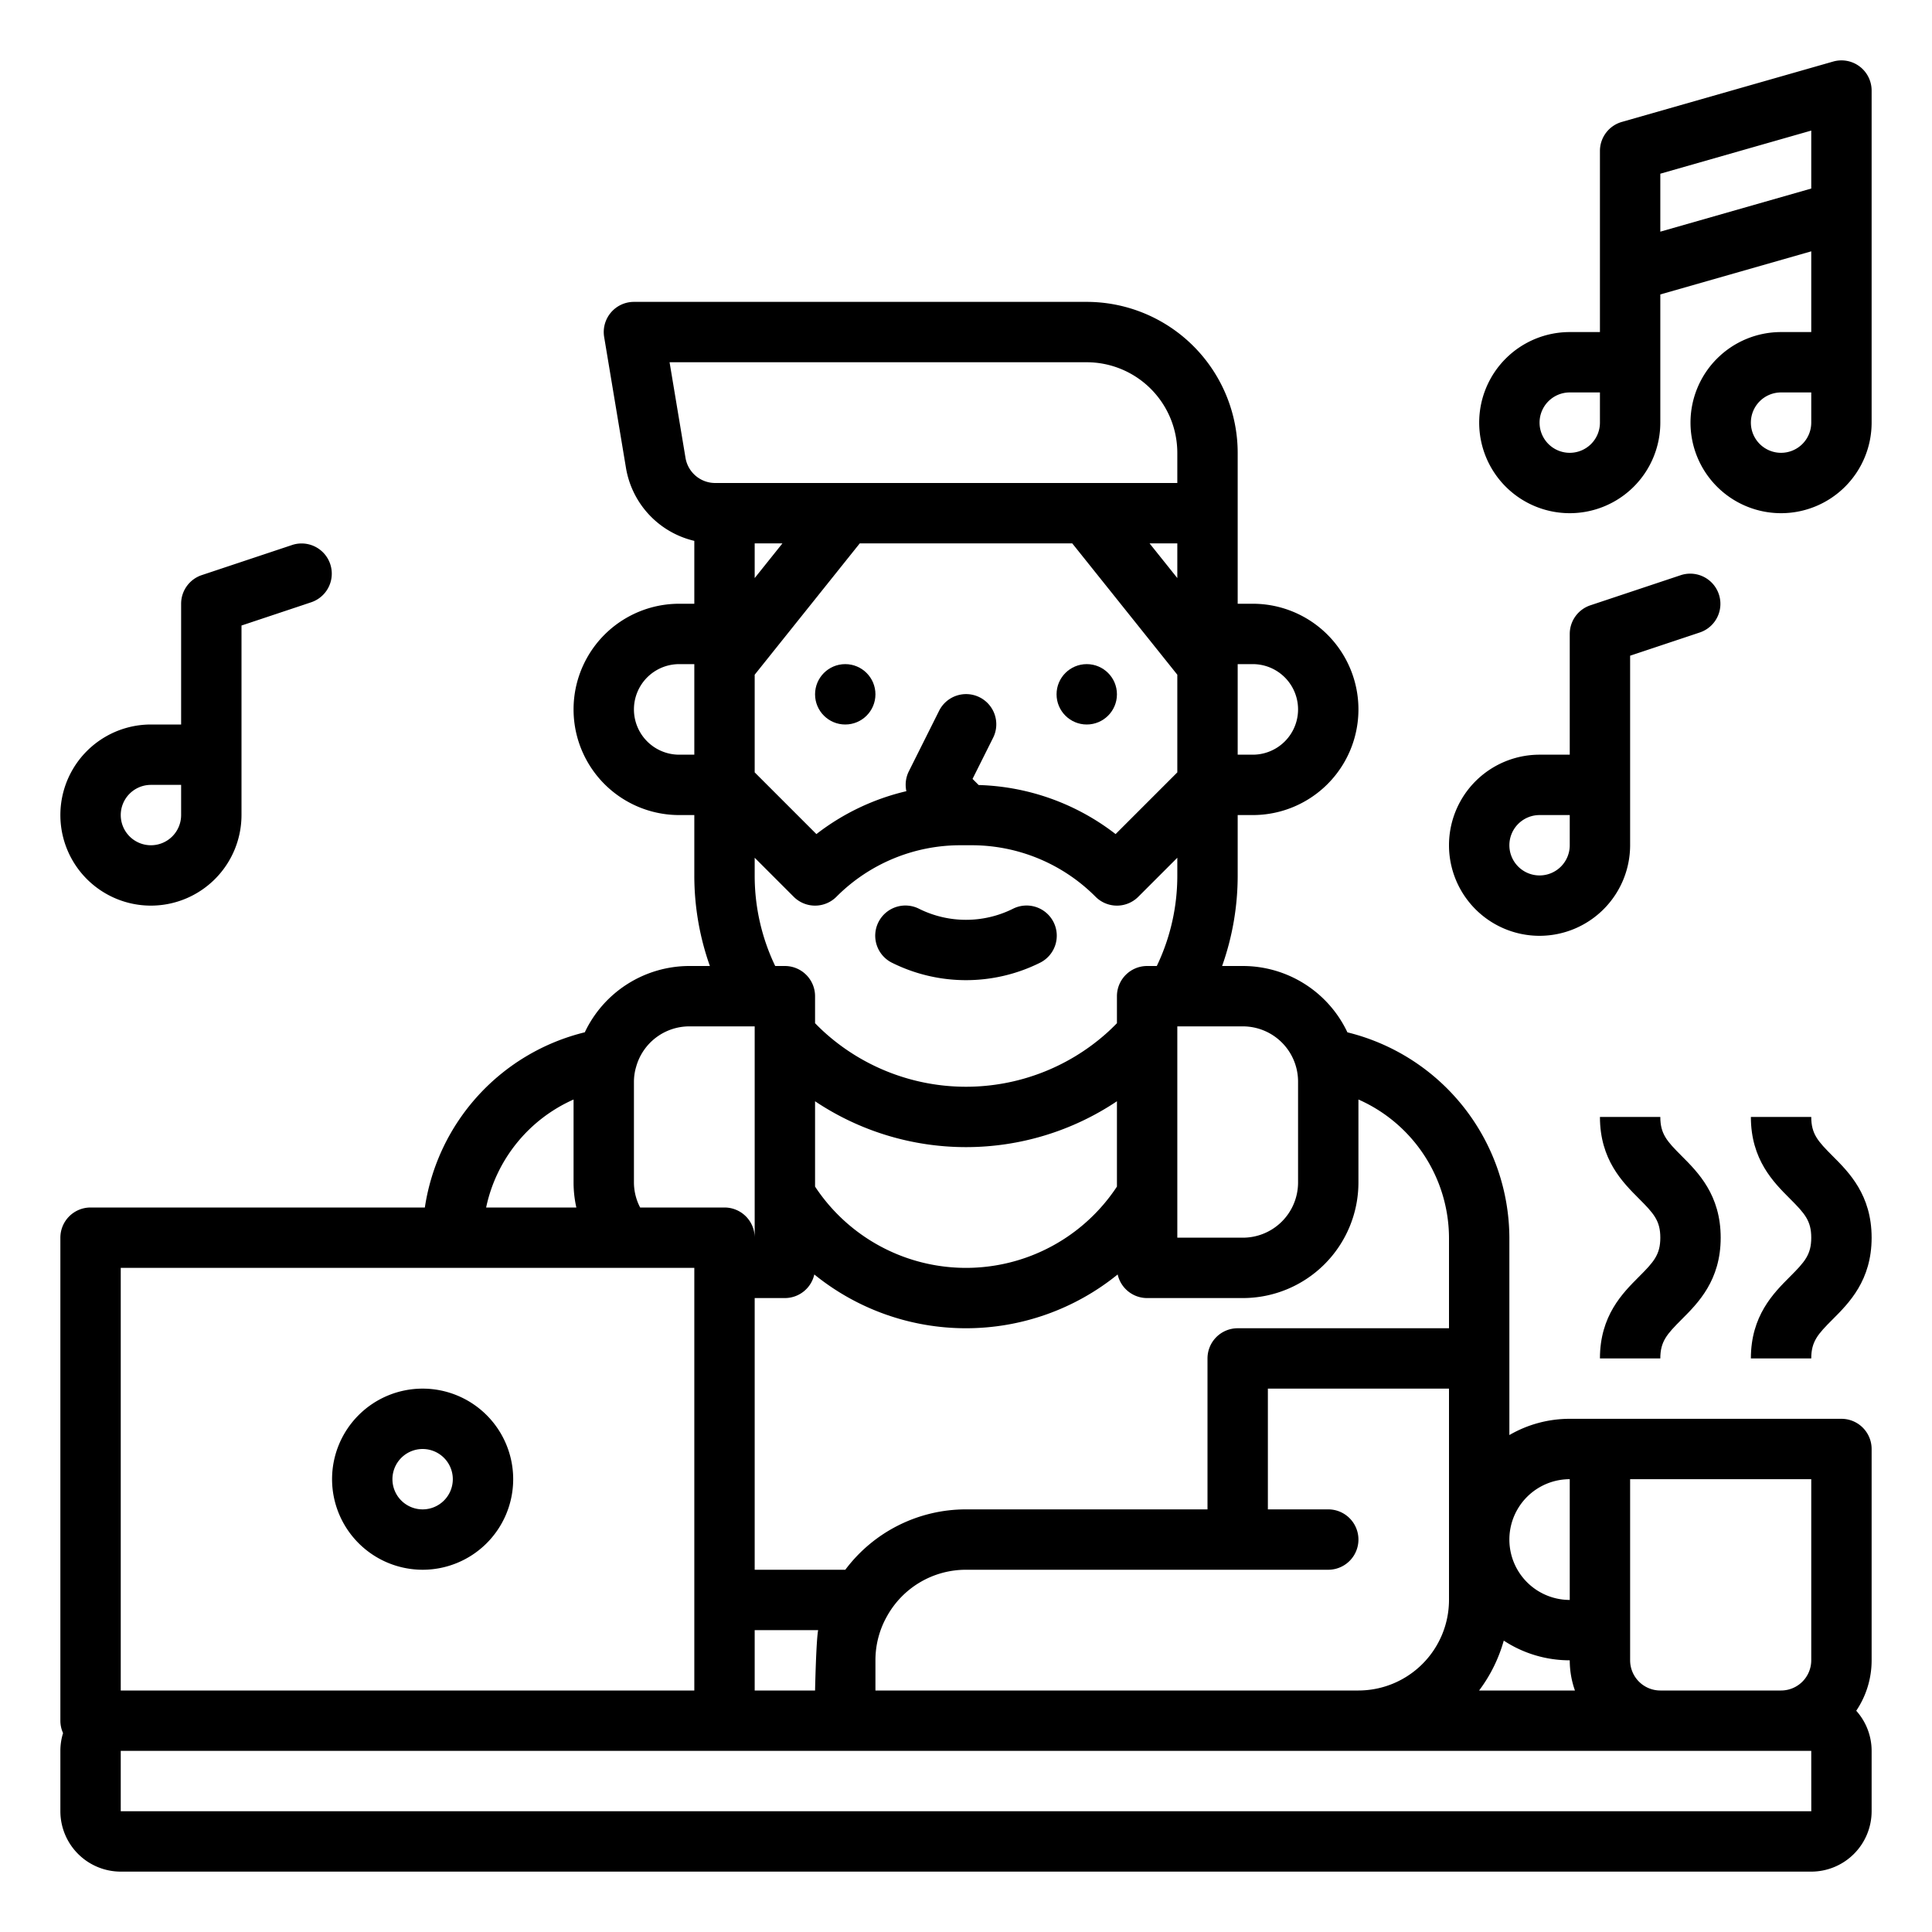 <?xml version="1.0"?>
<svg xmlns="http://www.w3.org/2000/svg" viewBox="0 0 512 512" width="512" height="512"><g id="outline"><circle cx="224" cy="184" r="8"/><circle cx="288" cy="184" r="8"/><path d="M236.422,255.155a43.989,43.989,0,0,0,39.156,0,8,8,0,1,0-7.156-14.31,27.917,27.917,0,0,1-24.844,0,8,8,0,1,0-7.156,14.31Z"/><path d="M112,416a24,24,0,1,0-24-24A24.027,24.027,0,0,0,112,416Zm0-32a8,8,0,1,1-8,8A8.009,8.009,0,0,1,112,384Z"/><path d="M488,376H416a31.793,31.793,0,0,0-16,4.305V328a56.334,56.334,0,0,0-42.922-54.419A30.655,30.655,0,0,0,329.381,256h-5.507A71.66,71.66,0,0,0,328,232V216h4a28,28,0,0,0,0-56h-4V120a40.045,40.045,0,0,0-40-40H168a8,8,0,0,0-7.891,9.315l5.772,34.63A23.9,23.9,0,0,0,184,143.335V160h-4a28,28,0,0,0,0,56h4v16a71.66,71.66,0,0,0,4.126,24H182.64a30.691,30.691,0,0,0-27.663,17.569A56.421,56.421,0,0,0,112.59,320H24a8,8,0,0,0-8,8V456a7.957,7.957,0,0,0,.711,3.285A15.936,15.936,0,0,0,16,464v16a16.019,16.019,0,0,0,16,16H480a16.019,16.019,0,0,0,16-16V464a15.923,15.923,0,0,0-4.077-10.633A23.863,23.863,0,0,0,496,440V384A8,8,0,0,0,488,376Zm-8,64a8.009,8.009,0,0,1-8,8H440a8.009,8.009,0,0,1-8-8V392h48Zm-280,8V432h16.82c-.536,2.619-.82,16-.82,16Zm152-32a8,8,0,0,0,0-16H336V368h48v56a24.028,24.028,0,0,1-24,24H232v-8a23.644,23.644,0,0,1,3.015-11.593A23.917,23.917,0,0,1,256,416Zm46.513,18.779A31.8,31.8,0,0,0,416,440a23.885,23.885,0,0,0,1.376,8h-25.4A39.9,39.9,0,0,0,398.513,434.779ZM416,392v32a16,16,0,0,1,0-32Zm-32-64v24H328a8,8,0,0,0-8,8v40H256a39.929,39.929,0,0,0-31.985,16H200V344h8a8,8,0,0,0,7.8-6.255,63.8,63.8,0,0,0,80.394,0A8,8,0,0,0,304,344h25.381A30.653,30.653,0,0,0,360,313.381v-22A40.254,40.254,0,0,1,384,328Zm-88-13.541a47.909,47.909,0,0,1-80,0V291.844a71.889,71.889,0,0,0,80,0Zm48-27.84v26.762A14.635,14.635,0,0,1,329.381,328H312V272h17.381A14.635,14.635,0,0,1,344,286.619ZM259.354,208.04l-1.62-1.62,5.421-10.842a8,8,0,1,0-14.31-7.156l-8,16a7.973,7.973,0,0,0-.647,5.251,61.942,61.942,0,0,0-23.843,11.369L200,204.687V178.806L227.845,144h56.31L312,178.806v25.881l-16.355,16.355A62.089,62.089,0,0,0,259.354,208.04Zm-52-64.04L200,153.194V144ZM312,153.194,304.645,144H312ZM332,176a12,12,0,0,1,0,24h-4V176ZM181.663,121.315,177.444,96H288a24.027,24.027,0,0,1,24,24v8H189.554A7.976,7.976,0,0,1,181.663,121.315ZM180,200a12,12,0,0,1,0-24h4v24Zm20,32v-4.687l10.343,10.344a8,8,0,0,0,11.314,0A46.32,46.32,0,0,1,254.627,224h2.746a46.32,46.32,0,0,1,32.97,13.657,8,8,0,0,0,11.314,0L312,227.313V232a55.277,55.277,0,0,1-5.436,24H304a8,8,0,0,0-8,8v7.16c-.958.979-1.941,1.933-2.963,2.833a55.969,55.969,0,0,1-74.072,0c-1.024-.9-2.007-1.855-2.965-2.834V264a8,8,0,0,0-8-8h-2.564A55.277,55.277,0,0,1,200,232Zm-32,54.64a13.889,13.889,0,0,1,.56-3.84c.01-.034.02-.068.029-.1A14.631,14.631,0,0,1,182.64,272H200v56a8,8,0,0,0-8-8H169.643A14.414,14.414,0,0,1,168,313.36Zm-16,4.745V313.36a30.294,30.294,0,0,0,.739,6.64H128.831A40.4,40.4,0,0,1,152,291.385ZM32,336H184V448H32ZM480,480H32V464H480l.01,16Z"/><path d="M424,360h16c0-4.5,1.734-6.42,5.657-10.343C450.022,345.292,456,339.314,456,328s-5.978-17.292-10.343-21.657C441.734,302.42,440,300.5,440,296H424c0,11.314,5.978,17.292,10.343,21.657C438.266,321.58,440,323.5,440,328s-1.734,6.42-5.657,10.343C429.978,342.708,424,348.686,424,360Z"/><path d="M480,296H464c0,11.314,5.978,17.292,10.343,21.657C478.266,321.58,480,323.5,480,328s-1.734,6.42-5.657,10.343C469.978,342.708,464,348.686,464,360h16c0-4.5,1.734-6.42,5.657-10.343C490.022,345.292,496,339.314,496,328s-5.978-17.292-10.343-21.657C481.734,302.42,480,300.5,480,296Z"/><path d="M492.817,17.613a8,8,0,0,0-7.015-1.3l-56,16A8,8,0,0,0,424,40V88h-8a24,24,0,1,0,24,24V78.035l40-11.429V88h-8a24,24,0,1,0,24,24V24A8,8,0,0,0,492.817,17.613ZM424,112a8,8,0,1,1-8-8h8Zm56,0a8,8,0,1,1-8-8h8Zm0-62.034L440,61.394V46.034l40-11.428v15.36Z"/><path d="M40,240a24.027,24.027,0,0,0,24-24V165.766l18.53-6.177a8,8,0,0,0-5.06-15.178l-24,8A8,8,0,0,0,48,160v32H40a24,24,0,0,0,0,48Zm0-32h8v8a8,8,0,1,1-8-8Z"/><path d="M408,248a24.027,24.027,0,0,0,24-24V173.766l18.53-6.177a8,8,0,0,0-5.06-15.178l-24,8A8,8,0,0,0,416,168v32h-8a24,24,0,0,0,0,48Zm0-32h8v8a8,8,0,1,1-8-8Z"/></g></svg>
